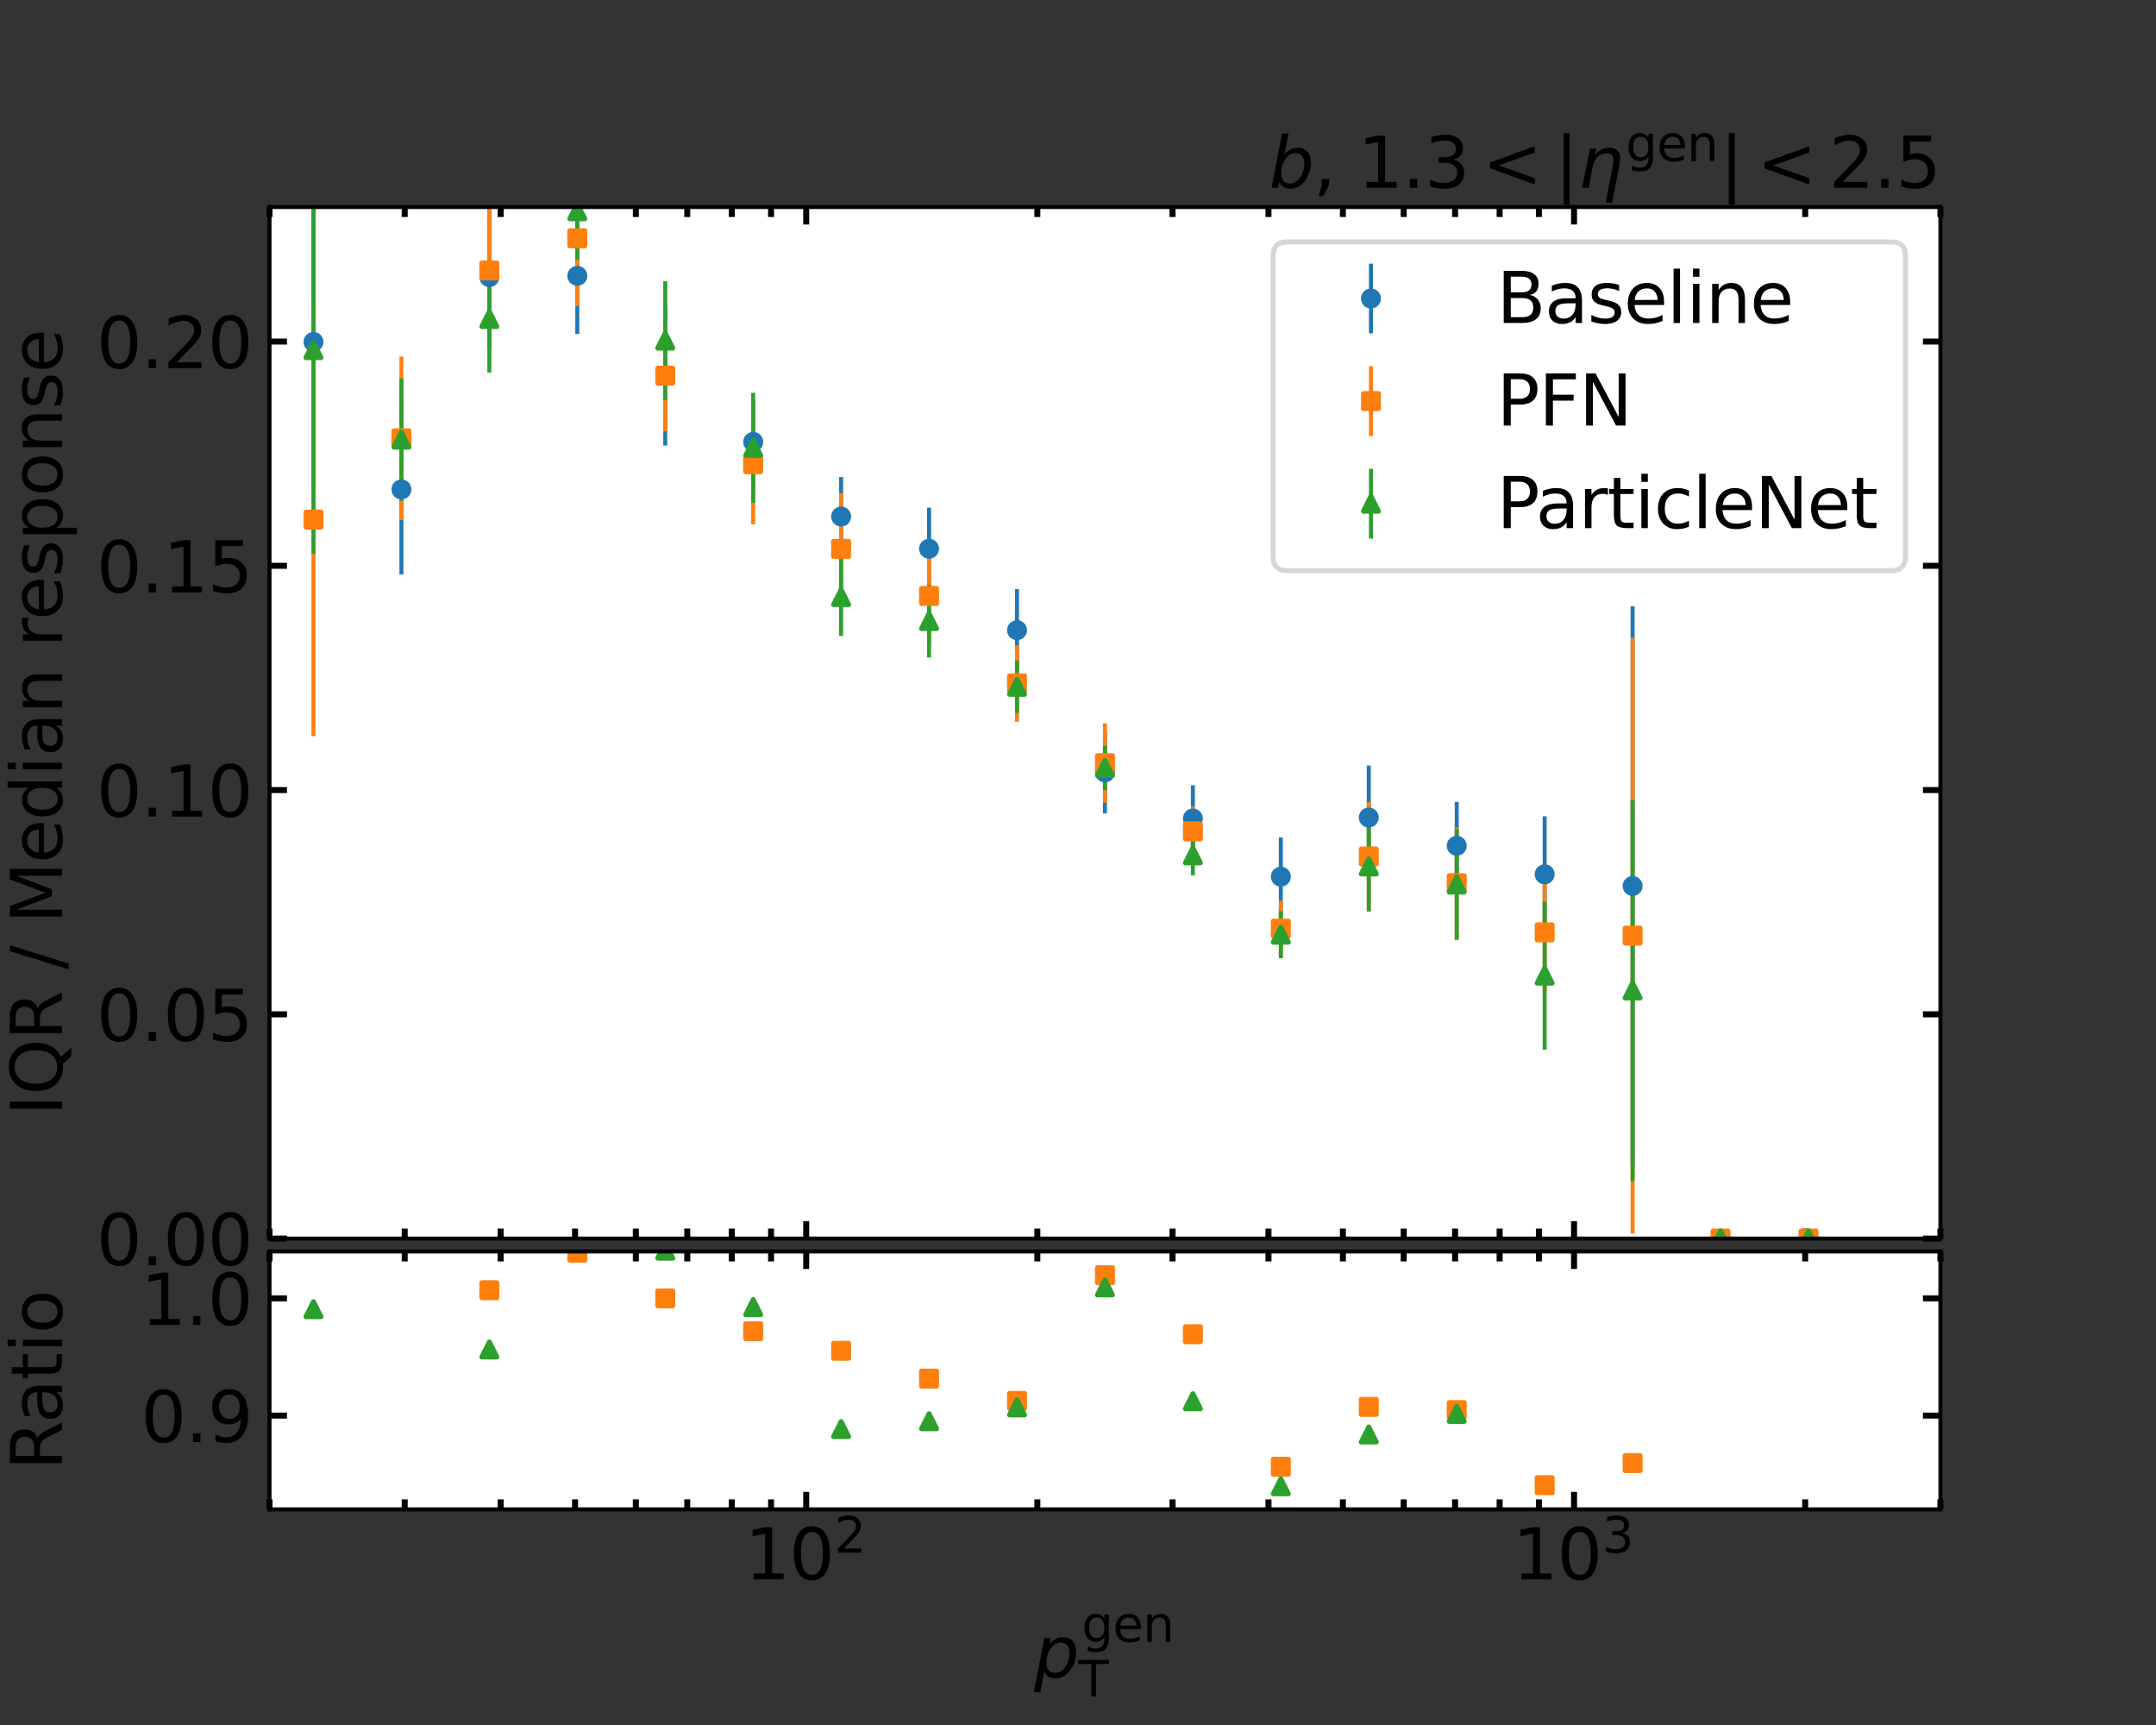 <?xml version="1.0" encoding="utf-8" standalone="no"?>
<!DOCTYPE svg PUBLIC "-//W3C//DTD SVG 1.1//EN"
  "http://www.w3.org/Graphics/SVG/1.1/DTD/svg11.dtd">
<svg xmlns:xlink="http://www.w3.org/1999/xlink" width="432pt" height="345.6pt" viewBox="0 0 432 345.6" xmlns="http://www.w3.org/2000/svg" version="1.1">
 <rect x="0" y="0" width="432" height="345.6" fill="#333333" stroke="none"/>
 <defs>
  <style type="text/css">*{stroke-linejoin: round; stroke-linecap: butt}</style>
 </defs>
 <g id="figure_1">
  <g id="patch_1">
   <path d="M 0 345.6 
L 432 345.6 
L 432 0 
L 0 0 
L 0 345.6 
z
" style="fill: none"/>
  </g>
  <g id="axes_1">
   <g id="patch_2">
    <path d="M 54 248.148 
L 388.8 248.148 
L 388.8 41.472 
L 54 41.472 
z
" style="fill: #ffffff"/>
   </g>
   <g id="matplotlib.axis_1">
    <g id="xtick_1">
     <g id="line2d_1">
      <defs>
       <path id="m1face575c0" d="M 0 0 
L 0 -3.5 
" style="stroke: #000000; stroke-width: 1.2"/>
      </defs>
      <g>
       <use xlink:href="#m1face575c0" x="161.539" y="248.148" style="stroke: #000000; stroke-width: 1.2"/>
      </g>
     </g>
     <g id="line2d_2">
      <defs>
       <path id="m5ad8b1a955" d="M 0 0 
L 0 3.5 
" style="stroke: #000000; stroke-width: 1.2"/>
      </defs>
      <g>
       <use xlink:href="#m5ad8b1a955" x="161.539" y="41.472" style="stroke: #000000; stroke-width: 1.2"/>
      </g>
     </g>
    </g>
    <g id="xtick_2">
     <g id="line2d_3">
      <g>
       <use xlink:href="#m1face575c0" x="315.393" y="248.148" style="stroke: #000000; stroke-width: 1.2"/>
      </g>
     </g>
     <g id="line2d_4">
      <g>
       <use xlink:href="#m5ad8b1a955" x="315.393" y="41.472" style="stroke: #000000; stroke-width: 1.2"/>
      </g>
     </g>
    </g>
    <g id="xtick_3">
     <g id="line2d_5">
      <defs>
       <path id="m56e55ff069" d="M 0 0 
L 0 -2 
" style="stroke: #000000; stroke-width: 1.2"/>
      </defs>
      <g>
       <use xlink:href="#m56e55ff069" x="54" y="248.148" style="stroke: #000000; stroke-width: 1.2"/>
      </g>
     </g>
     <g id="line2d_6">
      <defs>
       <path id="m01e52a0c3d" d="M 0 0 
L 0 2 
" style="stroke: #000000; stroke-width: 1.2"/>
      </defs>
      <g>
       <use xlink:href="#m01e52a0c3d" x="54" y="41.472" style="stroke: #000000; stroke-width: 1.2"/>
      </g>
     </g>
    </g>
    <g id="xtick_4">
     <g id="line2d_7">
      <g>
       <use xlink:href="#m56e55ff069" x="81.092" y="248.148" style="stroke: #000000; stroke-width: 1.2"/>
      </g>
     </g>
     <g id="line2d_8">
      <g>
       <use xlink:href="#m01e52a0c3d" x="81.092" y="41.472" style="stroke: #000000; stroke-width: 1.2"/>
      </g>
     </g>
    </g>
    <g id="xtick_5">
     <g id="line2d_9">
      <g>
       <use xlink:href="#m56e55ff069" x="100.315" y="248.148" style="stroke: #000000; stroke-width: 1.2"/>
      </g>
     </g>
     <g id="line2d_10">
      <g>
       <use xlink:href="#m01e52a0c3d" x="100.315" y="41.472" style="stroke: #000000; stroke-width: 1.2"/>
      </g>
     </g>
    </g>
    <g id="xtick_6">
     <g id="line2d_11">
      <g>
       <use xlink:href="#m56e55ff069" x="115.225" y="248.148" style="stroke: #000000; stroke-width: 1.2"/>
      </g>
     </g>
     <g id="line2d_12">
      <g>
       <use xlink:href="#m01e52a0c3d" x="115.225" y="41.472" style="stroke: #000000; stroke-width: 1.2"/>
      </g>
     </g>
    </g>
    <g id="xtick_7">
     <g id="line2d_13">
      <g>
       <use xlink:href="#m56e55ff069" x="127.407" y="248.148" style="stroke: #000000; stroke-width: 1.2"/>
      </g>
     </g>
     <g id="line2d_14">
      <g>
       <use xlink:href="#m01e52a0c3d" x="127.407" y="41.472" style="stroke: #000000; stroke-width: 1.2"/>
      </g>
     </g>
    </g>
    <g id="xtick_8">
     <g id="line2d_15">
      <g>
       <use xlink:href="#m56e55ff069" x="137.707" y="248.148" style="stroke: #000000; stroke-width: 1.2"/>
      </g>
     </g>
     <g id="line2d_16">
      <g>
       <use xlink:href="#m01e52a0c3d" x="137.707" y="41.472" style="stroke: #000000; stroke-width: 1.2"/>
      </g>
     </g>
    </g>
    <g id="xtick_9">
     <g id="line2d_17">
      <g>
       <use xlink:href="#m56e55ff069" x="146.629" y="248.148" style="stroke: #000000; stroke-width: 1.2"/>
      </g>
     </g>
     <g id="line2d_18">
      <g>
       <use xlink:href="#m01e52a0c3d" x="146.629" y="41.472" style="stroke: #000000; stroke-width: 1.2"/>
      </g>
     </g>
    </g>
    <g id="xtick_10">
     <g id="line2d_19">
      <g>
       <use xlink:href="#m56e55ff069" x="154.499" y="248.148" style="stroke: #000000; stroke-width: 1.2"/>
      </g>
     </g>
     <g id="line2d_20">
      <g>
       <use xlink:href="#m01e52a0c3d" x="154.499" y="41.472" style="stroke: #000000; stroke-width: 1.2"/>
      </g>
     </g>
    </g>
    <g id="xtick_11">
     <g id="line2d_21">
      <g>
       <use xlink:href="#m56e55ff069" x="207.854" y="248.148" style="stroke: #000000; stroke-width: 1.2"/>
      </g>
     </g>
     <g id="line2d_22">
      <g>
       <use xlink:href="#m01e52a0c3d" x="207.854" y="41.472" style="stroke: #000000; stroke-width: 1.2"/>
      </g>
     </g>
    </g>
    <g id="xtick_12">
     <g id="line2d_23">
      <g>
       <use xlink:href="#m56e55ff069" x="234.946" y="248.148" style="stroke: #000000; stroke-width: 1.2"/>
      </g>
     </g>
     <g id="line2d_24">
      <g>
       <use xlink:href="#m01e52a0c3d" x="234.946" y="41.472" style="stroke: #000000; stroke-width: 1.2"/>
      </g>
     </g>
    </g>
    <g id="xtick_13">
     <g id="line2d_25">
      <g>
       <use xlink:href="#m56e55ff069" x="254.168" y="248.148" style="stroke: #000000; stroke-width: 1.2"/>
      </g>
     </g>
     <g id="line2d_26">
      <g>
       <use xlink:href="#m01e52a0c3d" x="254.168" y="41.472" style="stroke: #000000; stroke-width: 1.2"/>
      </g>
     </g>
    </g>
    <g id="xtick_14">
     <g id="line2d_27">
      <g>
       <use xlink:href="#m56e55ff069" x="269.078" y="248.148" style="stroke: #000000; stroke-width: 1.2"/>
      </g>
     </g>
     <g id="line2d_28">
      <g>
       <use xlink:href="#m01e52a0c3d" x="269.078" y="41.472" style="stroke: #000000; stroke-width: 1.2"/>
      </g>
     </g>
    </g>
    <g id="xtick_15">
     <g id="line2d_29">
      <g>
       <use xlink:href="#m56e55ff069" x="281.261" y="248.148" style="stroke: #000000; stroke-width: 1.2"/>
      </g>
     </g>
     <g id="line2d_30">
      <g>
       <use xlink:href="#m01e52a0c3d" x="281.261" y="41.472" style="stroke: #000000; stroke-width: 1.2"/>
      </g>
     </g>
    </g>
    <g id="xtick_16">
     <g id="line2d_31">
      <g>
       <use xlink:href="#m56e55ff069" x="291.561" y="248.148" style="stroke: #000000; stroke-width: 1.2"/>
      </g>
     </g>
     <g id="line2d_32">
      <g>
       <use xlink:href="#m01e52a0c3d" x="291.561" y="41.472" style="stroke: #000000; stroke-width: 1.2"/>
      </g>
     </g>
    </g>
    <g id="xtick_17">
     <g id="line2d_33">
      <g>
       <use xlink:href="#m56e55ff069" x="300.483" y="248.148" style="stroke: #000000; stroke-width: 1.2"/>
      </g>
     </g>
     <g id="line2d_34">
      <g>
       <use xlink:href="#m01e52a0c3d" x="300.483" y="41.472" style="stroke: #000000; stroke-width: 1.2"/>
      </g>
     </g>
    </g>
    <g id="xtick_18">
     <g id="line2d_35">
      <g>
       <use xlink:href="#m56e55ff069" x="308.353" y="248.148" style="stroke: #000000; stroke-width: 1.2"/>
      </g>
     </g>
     <g id="line2d_36">
      <g>
       <use xlink:href="#m01e52a0c3d" x="308.353" y="41.472" style="stroke: #000000; stroke-width: 1.2"/>
      </g>
     </g>
    </g>
    <g id="xtick_19">
     <g id="line2d_37">
      <g>
       <use xlink:href="#m56e55ff069" x="361.708" y="248.148" style="stroke: #000000; stroke-width: 1.2"/>
      </g>
     </g>
     <g id="line2d_38">
      <g>
       <use xlink:href="#m01e52a0c3d" x="361.708" y="41.472" style="stroke: #000000; stroke-width: 1.2"/>
      </g>
     </g>
    </g>
    <g id="xtick_20">
     <g id="line2d_39">
      <g>
       <use xlink:href="#m56e55ff069" x="388.8" y="248.148" style="stroke: #000000; stroke-width: 1.2"/>
      </g>
     </g>
     <g id="line2d_40">
      <g>
       <use xlink:href="#m01e52a0c3d" x="388.8" y="41.472" style="stroke: #000000; stroke-width: 1.2"/>
      </g>
     </g>
    </g>
   </g>
   <g id="matplotlib.axis_2">
    <g id="ytick_1">
     <g id="line2d_41">
      <defs>
       <path id="m18e071c1a9" d="M 0 0 
L 3.5 0 
" style="stroke: #000000; stroke-width: 1.2"/>
      </defs>
      <g>
       <use xlink:href="#m18e071c1a9" x="54" y="248.148" style="stroke: #000000; stroke-width: 1.2"/>
      </g>
     </g>
     <g id="line2d_42">
      <defs>
       <path id="mb31ebd8028" d="M 0 0 
L -3.5 0 
" style="stroke: #000000; stroke-width: 1.2"/>
      </defs>
      <g>
       <use xlink:href="#mb31ebd8028" x="388.8" y="248.148" style="stroke: #000000; stroke-width: 1.2"/>
      </g>
     </g>
     <g id="text_1">
      <!-- 0.00 -->
      <g transform="translate(19.328 253.467)scale(0.14 -0.14)">
       <defs>
        <path id="DejaVuSans-30" d="M 2034 4250 
Q 1547 4250 1301 3770 
Q 1056 3291 1056 2328 
Q 1056 1369 1301 889 
Q 1547 409 2034 409 
Q 2525 409 2770 889 
Q 3016 1369 3016 2328 
Q 3016 3291 2770 3770 
Q 2525 4250 2034 4250 
z
M 2034 4750 
Q 2819 4750 3233 4129 
Q 3647 3509 3647 2328 
Q 3647 1150 3233 529 
Q 2819 -91 2034 -91 
Q 1250 -91 836 529 
Q 422 1150 422 2328 
Q 422 3509 836 4129 
Q 1250 4750 2034 4750 
z
" transform="scale(0.016)"/>
        <path id="DejaVuSans-2e" d="M 684 794 
L 1344 794 
L 1344 0 
L 684 0 
L 684 794 
z
" transform="scale(0.016)"/>
       </defs>
       <use xlink:href="#DejaVuSans-30"/>
       <use xlink:href="#DejaVuSans-2e" x="63.623"/>
       <use xlink:href="#DejaVuSans-30" x="95.41"/>
       <use xlink:href="#DejaVuSans-30" x="159.033"/>
      </g>
     </g>
    </g>
    <g id="ytick_2">
     <g id="line2d_43">
      <g>
       <use xlink:href="#m18e071c1a9" x="54" y="203.218" style="stroke: #000000; stroke-width: 1.2"/>
      </g>
     </g>
     <g id="line2d_44">
      <g>
       <use xlink:href="#mb31ebd8028" x="388.8" y="203.218" style="stroke: #000000; stroke-width: 1.2"/>
      </g>
     </g>
     <g id="text_2">
      <!-- 0.05 -->
      <g transform="translate(19.328 208.537)scale(0.14 -0.14)">
       <defs>
        <path id="DejaVuSans-35" d="M 691 4666 
L 3169 4666 
L 3169 4134 
L 1269 4134 
L 1269 2991 
Q 1406 3038 1543 3061 
Q 1681 3084 1819 3084 
Q 2600 3084 3056 2656 
Q 3513 2228 3513 1497 
Q 3513 744 3044 326 
Q 2575 -91 1722 -91 
Q 1428 -91 1123 -41 
Q 819 9 494 109 
L 494 744 
Q 775 591 1075 516 
Q 1375 441 1709 441 
Q 2250 441 2565 725 
Q 2881 1009 2881 1497 
Q 2881 1984 2565 2268 
Q 2250 2553 1709 2553 
Q 1456 2553 1204 2497 
Q 953 2441 691 2322 
L 691 4666 
z
" transform="scale(0.016)"/>
       </defs>
       <use xlink:href="#DejaVuSans-30"/>
       <use xlink:href="#DejaVuSans-2e" x="63.623"/>
       <use xlink:href="#DejaVuSans-30" x="95.41"/>
       <use xlink:href="#DejaVuSans-35" x="159.033"/>
      </g>
     </g>
    </g>
    <g id="ytick_3">
     <g id="line2d_45">
      <g>
       <use xlink:href="#m18e071c1a9" x="54" y="158.289" style="stroke: #000000; stroke-width: 1.2"/>
      </g>
     </g>
     <g id="line2d_46">
      <g>
       <use xlink:href="#mb31ebd8028" x="388.8" y="158.289" style="stroke: #000000; stroke-width: 1.2"/>
      </g>
     </g>
     <g id="text_3">
      <!-- 0.10 -->
      <g transform="translate(19.328 163.608)scale(0.14 -0.14)">
       <defs>
        <path id="DejaVuSans-31" d="M 794 531 
L 1825 531 
L 1825 4091 
L 703 3866 
L 703 4441 
L 1819 4666 
L 2450 4666 
L 2450 531 
L 3481 531 
L 3481 0 
L 794 0 
L 794 531 
z
" transform="scale(0.016)"/>
       </defs>
       <use xlink:href="#DejaVuSans-30"/>
       <use xlink:href="#DejaVuSans-2e" x="63.623"/>
       <use xlink:href="#DejaVuSans-31" x="95.41"/>
       <use xlink:href="#DejaVuSans-30" x="159.033"/>
      </g>
     </g>
    </g>
    <g id="ytick_4">
     <g id="line2d_47">
      <g>
       <use xlink:href="#m18e071c1a9" x="54" y="113.359" style="stroke: #000000; stroke-width: 1.2"/>
      </g>
     </g>
     <g id="line2d_48">
      <g>
       <use xlink:href="#mb31ebd8028" x="388.8" y="113.359" style="stroke: #000000; stroke-width: 1.2"/>
      </g>
     </g>
     <g id="text_4">
      <!-- 0.15 -->
      <g transform="translate(19.328 118.678)scale(0.14 -0.14)">
       <use xlink:href="#DejaVuSans-30"/>
       <use xlink:href="#DejaVuSans-2e" x="63.623"/>
       <use xlink:href="#DejaVuSans-31" x="95.41"/>
       <use xlink:href="#DejaVuSans-35" x="159.033"/>
      </g>
     </g>
    </g>
    <g id="ytick_5">
     <g id="line2d_49">
      <g>
       <use xlink:href="#m18e071c1a9" x="54" y="68.43" style="stroke: #000000; stroke-width: 1.2"/>
      </g>
     </g>
     <g id="line2d_50">
      <g>
       <use xlink:href="#mb31ebd8028" x="388.8" y="68.43" style="stroke: #000000; stroke-width: 1.2"/>
      </g>
     </g>
     <g id="text_5">
      <!-- 0.20 -->
      <g transform="translate(19.328 73.749)scale(0.14 -0.14)">
       <defs>
        <path id="DejaVuSans-32" d="M 1228 531 
L 3431 531 
L 3431 0 
L 469 0 
L 469 531 
Q 828 903 1448 1529 
Q 2069 2156 2228 2338 
Q 2531 2678 2651 2914 
Q 2772 3150 2772 3378 
Q 2772 3750 2511 3984 
Q 2250 4219 1831 4219 
Q 1534 4219 1204 4116 
Q 875 4013 500 3803 
L 500 4441 
Q 881 4594 1212 4672 
Q 1544 4750 1819 4750 
Q 2544 4750 2975 4387 
Q 3406 4025 3406 3419 
Q 3406 3131 3298 2873 
Q 3191 2616 2906 2266 
Q 2828 2175 2409 1742 
Q 1991 1309 1228 531 
z
" transform="scale(0.016)"/>
       </defs>
       <use xlink:href="#DejaVuSans-30"/>
       <use xlink:href="#DejaVuSans-2e" x="63.623"/>
       <use xlink:href="#DejaVuSans-32" x="95.41"/>
       <use xlink:href="#DejaVuSans-30" x="159.033"/>
      </g>
     </g>
    </g>
    <g id="text_6">
     <!-- IQR / Median response -->
     <g transform="translate(12.417 223.534)rotate(-90)scale(0.14 -0.14)">
      <defs>
       <path id="DejaVuSans-49" d="M 628 4666 
L 1259 4666 
L 1259 0 
L 628 0 
L 628 4666 
z
" transform="scale(0.016)"/>
       <path id="DejaVuSans-51" d="M 2522 4238 
Q 1834 4238 1429 3725 
Q 1025 3213 1025 2328 
Q 1025 1447 1429 934 
Q 1834 422 2522 422 
Q 3209 422 3611 934 
Q 4013 1447 4013 2328 
Q 4013 3213 3611 3725 
Q 3209 4238 2522 4238 
z
M 3406 84 
L 4238 -825 
L 3475 -825 
L 2784 -78 
Q 2681 -84 2626 -87 
Q 2572 -91 2522 -91 
Q 1538 -91 948 567 
Q 359 1225 359 2328 
Q 359 3434 948 4092 
Q 1538 4750 2522 4750 
Q 3503 4750 4090 4092 
Q 4678 3434 4678 2328 
Q 4678 1516 4351 937 
Q 4025 359 3406 84 
z
" transform="scale(0.016)"/>
       <path id="DejaVuSans-52" d="M 2841 2188 
Q 3044 2119 3236 1894 
Q 3428 1669 3622 1275 
L 4263 0 
L 3584 0 
L 2988 1197 
Q 2756 1666 2539 1819 
Q 2322 1972 1947 1972 
L 1259 1972 
L 1259 0 
L 628 0 
L 628 4666 
L 2053 4666 
Q 2853 4666 3247 4331 
Q 3641 3997 3641 3322 
Q 3641 2881 3436 2590 
Q 3231 2300 2841 2188 
z
M 1259 4147 
L 1259 2491 
L 2053 2491 
Q 2509 2491 2742 2702 
Q 2975 2913 2975 3322 
Q 2975 3731 2742 3939 
Q 2509 4147 2053 4147 
L 1259 4147 
z
" transform="scale(0.016)"/>
       <path id="DejaVuSans-20" transform="scale(0.016)"/>
       <path id="DejaVuSans-2f" d="M 1625 4666 
L 2156 4666 
L 531 -594 
L 0 -594 
L 1625 4666 
z
" transform="scale(0.016)"/>
       <path id="DejaVuSans-4d" d="M 628 4666 
L 1569 4666 
L 2759 1491 
L 3956 4666 
L 4897 4666 
L 4897 0 
L 4281 0 
L 4281 4097 
L 3078 897 
L 2444 897 
L 1241 4097 
L 1241 0 
L 628 0 
L 628 4666 
z
" transform="scale(0.016)"/>
       <path id="DejaVuSans-65" d="M 3597 1894 
L 3597 1613 
L 953 1613 
Q 991 1019 1311 708 
Q 1631 397 2203 397 
Q 2534 397 2845 478 
Q 3156 559 3463 722 
L 3463 178 
Q 3153 47 2828 -22 
Q 2503 -91 2169 -91 
Q 1331 -91 842 396 
Q 353 884 353 1716 
Q 353 2575 817 3079 
Q 1281 3584 2069 3584 
Q 2775 3584 3186 3129 
Q 3597 2675 3597 1894 
z
M 3022 2063 
Q 3016 2534 2758 2815 
Q 2500 3097 2075 3097 
Q 1594 3097 1305 2825 
Q 1016 2553 972 2059 
L 3022 2063 
z
" transform="scale(0.016)"/>
       <path id="DejaVuSans-64" d="M 2906 2969 
L 2906 4863 
L 3481 4863 
L 3481 0 
L 2906 0 
L 2906 525 
Q 2725 213 2448 61 
Q 2172 -91 1784 -91 
Q 1150 -91 751 415 
Q 353 922 353 1747 
Q 353 2572 751 3078 
Q 1150 3584 1784 3584 
Q 2172 3584 2448 3432 
Q 2725 3281 2906 2969 
z
M 947 1747 
Q 947 1113 1208 752 
Q 1469 391 1925 391 
Q 2381 391 2643 752 
Q 2906 1113 2906 1747 
Q 2906 2381 2643 2742 
Q 2381 3103 1925 3103 
Q 1469 3103 1208 2742 
Q 947 2381 947 1747 
z
" transform="scale(0.016)"/>
       <path id="DejaVuSans-69" d="M 603 3500 
L 1178 3500 
L 1178 0 
L 603 0 
L 603 3500 
z
M 603 4863 
L 1178 4863 
L 1178 4134 
L 603 4134 
L 603 4863 
z
" transform="scale(0.016)"/>
       <path id="DejaVuSans-61" d="M 2194 1759 
Q 1497 1759 1228 1600 
Q 959 1441 959 1056 
Q 959 750 1161 570 
Q 1363 391 1709 391 
Q 2188 391 2477 730 
Q 2766 1069 2766 1631 
L 2766 1759 
L 2194 1759 
z
M 3341 1997 
L 3341 0 
L 2766 0 
L 2766 531 
Q 2569 213 2275 61 
Q 1981 -91 1556 -91 
Q 1019 -91 701 211 
Q 384 513 384 1019 
Q 384 1609 779 1909 
Q 1175 2209 1959 2209 
L 2766 2209 
L 2766 2266 
Q 2766 2663 2505 2880 
Q 2244 3097 1772 3097 
Q 1472 3097 1187 3025 
Q 903 2953 641 2809 
L 641 3341 
Q 956 3463 1253 3523 
Q 1550 3584 1831 3584 
Q 2591 3584 2966 3190 
Q 3341 2797 3341 1997 
z
" transform="scale(0.016)"/>
       <path id="DejaVuSans-6e" d="M 3513 2113 
L 3513 0 
L 2938 0 
L 2938 2094 
Q 2938 2591 2744 2837 
Q 2550 3084 2163 3084 
Q 1697 3084 1428 2787 
Q 1159 2491 1159 1978 
L 1159 0 
L 581 0 
L 581 3500 
L 1159 3500 
L 1159 2956 
Q 1366 3272 1645 3428 
Q 1925 3584 2291 3584 
Q 2894 3584 3203 3211 
Q 3513 2838 3513 2113 
z
" transform="scale(0.016)"/>
       <path id="DejaVuSans-72" d="M 2631 2963 
Q 2534 3019 2420 3045 
Q 2306 3072 2169 3072 
Q 1681 3072 1420 2755 
Q 1159 2438 1159 1844 
L 1159 0 
L 581 0 
L 581 3500 
L 1159 3500 
L 1159 2956 
Q 1341 3275 1631 3429 
Q 1922 3584 2338 3584 
Q 2397 3584 2469 3576 
Q 2541 3569 2628 3553 
L 2631 2963 
z
" transform="scale(0.016)"/>
       <path id="DejaVuSans-73" d="M 2834 3397 
L 2834 2853 
Q 2591 2978 2328 3040 
Q 2066 3103 1784 3103 
Q 1356 3103 1142 2972 
Q 928 2841 928 2578 
Q 928 2378 1081 2264 
Q 1234 2150 1697 2047 
L 1894 2003 
Q 2506 1872 2764 1633 
Q 3022 1394 3022 966 
Q 3022 478 2636 193 
Q 2250 -91 1575 -91 
Q 1294 -91 989 -36 
Q 684 19 347 128 
L 347 722 
Q 666 556 975 473 
Q 1284 391 1588 391 
Q 1994 391 2212 530 
Q 2431 669 2431 922 
Q 2431 1156 2273 1281 
Q 2116 1406 1581 1522 
L 1381 1569 
Q 847 1681 609 1914 
Q 372 2147 372 2553 
Q 372 3047 722 3315 
Q 1072 3584 1716 3584 
Q 2034 3584 2315 3537 
Q 2597 3491 2834 3397 
z
" transform="scale(0.016)"/>
       <path id="DejaVuSans-70" d="M 1159 525 
L 1159 -1331 
L 581 -1331 
L 581 3500 
L 1159 3500 
L 1159 2969 
Q 1341 3281 1617 3432 
Q 1894 3584 2278 3584 
Q 2916 3584 3314 3078 
Q 3713 2572 3713 1747 
Q 3713 922 3314 415 
Q 2916 -91 2278 -91 
Q 1894 -91 1617 61 
Q 1341 213 1159 525 
z
M 3116 1747 
Q 3116 2381 2855 2742 
Q 2594 3103 2138 3103 
Q 1681 3103 1420 2742 
Q 1159 2381 1159 1747 
Q 1159 1113 1420 752 
Q 1681 391 2138 391 
Q 2594 391 2855 752 
Q 3116 1113 3116 1747 
z
" transform="scale(0.016)"/>
       <path id="DejaVuSans-6f" d="M 1959 3097 
Q 1497 3097 1228 2736 
Q 959 2375 959 1747 
Q 959 1119 1226 758 
Q 1494 397 1959 397 
Q 2419 397 2687 759 
Q 2956 1122 2956 1747 
Q 2956 2369 2687 2733 
Q 2419 3097 1959 3097 
z
M 1959 3584 
Q 2709 3584 3137 3096 
Q 3566 2609 3566 1747 
Q 3566 888 3137 398 
Q 2709 -91 1959 -91 
Q 1206 -91 779 398 
Q 353 888 353 1747 
Q 353 2609 779 3096 
Q 1206 3584 1959 3584 
z
" transform="scale(0.016)"/>
      </defs>
      <use xlink:href="#DejaVuSans-49"/>
      <use xlink:href="#DejaVuSans-51" x="29.492"/>
      <use xlink:href="#DejaVuSans-52" x="108.203"/>
      <use xlink:href="#DejaVuSans-20" x="177.686"/>
      <use xlink:href="#DejaVuSans-2f" x="209.473"/>
      <use xlink:href="#DejaVuSans-20" x="243.164"/>
      <use xlink:href="#DejaVuSans-4d" x="274.951"/>
      <use xlink:href="#DejaVuSans-65" x="361.23"/>
      <use xlink:href="#DejaVuSans-64" x="422.754"/>
      <use xlink:href="#DejaVuSans-69" x="486.23"/>
      <use xlink:href="#DejaVuSans-61" x="514.014"/>
      <use xlink:href="#DejaVuSans-6e" x="575.293"/>
      <use xlink:href="#DejaVuSans-20" x="638.672"/>
      <use xlink:href="#DejaVuSans-72" x="670.459"/>
      <use xlink:href="#DejaVuSans-65" x="709.322"/>
      <use xlink:href="#DejaVuSans-73" x="770.846"/>
      <use xlink:href="#DejaVuSans-70" x="822.945"/>
      <use xlink:href="#DejaVuSans-6f" x="886.422"/>
      <use xlink:href="#DejaVuSans-6e" x="947.604"/>
      <use xlink:href="#DejaVuSans-73" x="1010.982"/>
      <use xlink:href="#DejaVuSans-65" x="1063.082"/>
     </g>
    </g>
   </g>
   <g id="LineCollection_1">
    <path d="M 62.811 98.41 
L 62.811 38.589 
" clip-path="url(#p0dd9167bfa)" style="fill: none; stroke: #1f77b4; stroke-width: 0.8"/>
    <path d="M 80.432 115.086 
L 80.432 81.03 
" clip-path="url(#p0dd9167bfa)" style="fill: none; stroke: #1f77b4; stroke-width: 0.8"/>
    <path d="M 98.053 69.752 
L 98.053 41.282 
" clip-path="url(#p0dd9167bfa)" style="fill: none; stroke: #1f77b4; stroke-width: 0.8"/>
    <path d="M 115.674 66.903 
L 115.674 43.617 
" clip-path="url(#p0dd9167bfa)" style="fill: none; stroke: #1f77b4; stroke-width: 0.8"/>
    <path d="M 133.295 89.274 
L 133.295 61.268 
" clip-path="url(#p0dd9167bfa)" style="fill: none; stroke: #1f77b4; stroke-width: 0.8"/>
    <path d="M 150.916 96.834 
L 150.916 80.237 
" clip-path="url(#p0dd9167bfa)" style="fill: none; stroke: #1f77b4; stroke-width: 0.8"/>
    <path d="M 168.537 111.413 
L 168.537 95.572 
" clip-path="url(#p0dd9167bfa)" style="fill: none; stroke: #1f77b4; stroke-width: 0.8"/>
    <path d="M 186.158 118.188 
L 186.158 101.695 
" clip-path="url(#p0dd9167bfa)" style="fill: none; stroke: #1f77b4; stroke-width: 0.8"/>
    <path d="M 203.779 134.508 
L 203.779 118.008 
" clip-path="url(#p0dd9167bfa)" style="fill: none; stroke: #1f77b4; stroke-width: 0.8"/>
    <path d="M 221.4 162.956 
L 221.4 146.524 
" clip-path="url(#p0dd9167bfa)" style="fill: none; stroke: #1f77b4; stroke-width: 0.8"/>
    <path d="M 239.021 170.655 
L 239.021 157.327 
" clip-path="url(#p0dd9167bfa)" style="fill: none; stroke: #1f77b4; stroke-width: 0.8"/>
    <path d="M 256.642 183.5 
L 256.642 167.772 
" clip-path="url(#p0dd9167bfa)" style="fill: none; stroke: #1f77b4; stroke-width: 0.8"/>
    <path d="M 274.263 174.203 
L 274.263 153.381 
" clip-path="url(#p0dd9167bfa)" style="fill: none; stroke: #1f77b4; stroke-width: 0.8"/>
    <path d="M 291.884 178.25 
L 291.884 160.655 
" clip-path="url(#p0dd9167bfa)" style="fill: none; stroke: #1f77b4; stroke-width: 0.8"/>
    <path d="M 309.505 186.785 
L 309.505 163.549 
" clip-path="url(#p0dd9167bfa)" style="fill: none; stroke: #1f77b4; stroke-width: 0.8"/>
    <path d="M 327.126 233.558 
L 327.126 121.457 
" clip-path="url(#p0dd9167bfa)" style="fill: none; stroke: #1f77b4; stroke-width: 0.8"/>
    <path d="M 344.747 248.148 
L 344.747 248.148 
" clip-path="url(#p0dd9167bfa)" style="fill: none; stroke: #1f77b4; stroke-width: 0.8"/>
    <path d="M 362.368 248.148 
L 362.368 248.148 
" clip-path="url(#p0dd9167bfa)" style="fill: none; stroke: #1f77b4; stroke-width: 0.8"/>
    <path clip-path="url(#p0dd9167bfa)" style="fill: none; stroke: #1f77b4; stroke-width: 0.8"/>
   </g>
   <g id="LineCollection_2">
    <path d="M 62.811 147.494 
L 62.811 60.72 
" clip-path="url(#p0dd9167bfa)" style="fill: none; stroke: #ff7f0e; stroke-width: 0.8"/>
    <path d="M 80.432 104.186 
L 80.432 71.438 
" clip-path="url(#p0dd9167bfa)" style="fill: none; stroke: #ff7f0e; stroke-width: 0.8"/>
    <path d="M 98.053 68.656 
L 98.053 39.706 
" clip-path="url(#p0dd9167bfa)" style="fill: none; stroke: #ff7f0e; stroke-width: 0.8"/>
    <path d="M 115.674 61.328 
L 115.674 34.152 
" clip-path="url(#p0dd9167bfa)" style="fill: none; stroke: #ff7f0e; stroke-width: 0.8"/>
    <path d="M 133.295 86.422 
L 133.295 64.122 
" clip-path="url(#p0dd9167bfa)" style="fill: none; stroke: #ff7f0e; stroke-width: 0.8"/>
    <path d="M 150.916 105.067 
L 150.916 80.952 
" clip-path="url(#p0dd9167bfa)" style="fill: none; stroke: #ff7f0e; stroke-width: 0.8"/>
    <path d="M 168.537 121.157 
L 168.537 98.772 
" clip-path="url(#p0dd9167bfa)" style="fill: none; stroke: #ff7f0e; stroke-width: 0.8"/>
    <path d="M 186.158 129.171 
L 186.158 109.629 
" clip-path="url(#p0dd9167bfa)" style="fill: none; stroke: #ff7f0e; stroke-width: 0.8"/>
    <path d="M 203.779 144.61 
L 203.779 129.23 
" clip-path="url(#p0dd9167bfa)" style="fill: none; stroke: #ff7f0e; stroke-width: 0.8"/>
    <path d="M 221.4 160.851 
L 221.4 144.939 
" clip-path="url(#p0dd9167bfa)" style="fill: none; stroke: #ff7f0e; stroke-width: 0.8"/>
    <path d="M 239.021 171.596 
L 239.021 161.541 
" clip-path="url(#p0dd9167bfa)" style="fill: none; stroke: #ff7f0e; stroke-width: 0.8"/>
    <path d="M 256.642 191.668 
L 256.642 180.437 
" clip-path="url(#p0dd9167bfa)" style="fill: none; stroke: #ff7f0e; stroke-width: 0.8"/>
    <path d="M 274.263 182.513 
L 274.263 160.686 
" clip-path="url(#p0dd9167bfa)" style="fill: none; stroke: #ff7f0e; stroke-width: 0.8"/>
    <path d="M 291.884 188.115 
L 291.884 165.79 
" clip-path="url(#p0dd9167bfa)" style="fill: none; stroke: #ff7f0e; stroke-width: 0.8"/>
    <path d="M 309.505 198.559 
L 309.505 175.036 
" clip-path="url(#p0dd9167bfa)" style="fill: none; stroke: #ff7f0e; stroke-width: 0.8"/>
    <path d="M 327.126 247.144 
L 327.126 127.726 
" clip-path="url(#p0dd9167bfa)" style="fill: none; stroke: #ff7f0e; stroke-width: 0.8"/>
    <path d="M 344.747 248.148 
L 344.747 248.148 
" clip-path="url(#p0dd9167bfa)" style="fill: none; stroke: #ff7f0e; stroke-width: 0.8"/>
    <path d="M 362.368 248.148 
L 362.368 248.148 
" clip-path="url(#p0dd9167bfa)" style="fill: none; stroke: #ff7f0e; stroke-width: 0.8"/>
    <path clip-path="url(#p0dd9167bfa)" style="fill: none; stroke: #ff7f0e; stroke-width: 0.8"/>
   </g>
   <g id="LineCollection_3">
    <path d="M 62.811 111.011 
L 62.811 29.294 
" clip-path="url(#p0dd9167bfa)" style="fill: none; stroke: #2ca02c; stroke-width: 0.8"/>
    <path d="M 80.432 100.338 
L 80.432 75.806 
" clip-path="url(#p0dd9167bfa)" style="fill: none; stroke: #2ca02c; stroke-width: 0.8"/>
    <path d="M 98.053 74.633 
L 98.053 53.193 
" clip-path="url(#p0dd9167bfa)" style="fill: none; stroke: #2ca02c; stroke-width: 0.8"/>
    <path d="M 115.674 52.087 
L 115.674 32.561 
" clip-path="url(#p0dd9167bfa)" style="fill: none; stroke: #2ca02c; stroke-width: 0.8"/>
    <path d="M 133.295 80.141 
L 133.295 56.343 
" clip-path="url(#p0dd9167bfa)" style="fill: none; stroke: #2ca02c; stroke-width: 0.8"/>
    <path d="M 150.916 100.759 
L 150.916 78.703 
" clip-path="url(#p0dd9167bfa)" style="fill: none; stroke: #2ca02c; stroke-width: 0.8"/>
    <path d="M 168.537 127.423 
L 168.537 111.823 
" clip-path="url(#p0dd9167bfa)" style="fill: none; stroke: #2ca02c; stroke-width: 0.8"/>
    <path d="M 186.158 131.715 
L 186.158 117.137 
" clip-path="url(#p0dd9167bfa)" style="fill: none; stroke: #2ca02c; stroke-width: 0.8"/>
    <path d="M 203.779 142.844 
L 203.779 132.344 
" clip-path="url(#p0dd9167bfa)" style="fill: none; stroke: #2ca02c; stroke-width: 0.8"/>
    <path d="M 221.4 158.32 
L 221.4 149.415 
" clip-path="url(#p0dd9167bfa)" style="fill: none; stroke: #2ca02c; stroke-width: 0.8"/>
    <path d="M 239.021 175.376 
L 239.021 167.38 
" clip-path="url(#p0dd9167bfa)" style="fill: none; stroke: #2ca02c; stroke-width: 0.8"/>
    <path d="M 256.642 191.979 
L 256.642 182.543 
" clip-path="url(#p0dd9167bfa)" style="fill: none; stroke: #2ca02c; stroke-width: 0.8"/>
    <path d="M 274.263 182.614 
L 274.263 164.559 
" clip-path="url(#p0dd9167bfa)" style="fill: none; stroke: #2ca02c; stroke-width: 0.8"/>
    <path d="M 291.884 188.317 
L 291.884 166.102 
" clip-path="url(#p0dd9167bfa)" style="fill: none; stroke: #2ca02c; stroke-width: 0.8"/>
    <path d="M 309.505 210.302 
L 309.505 180.625 
" clip-path="url(#p0dd9167bfa)" style="fill: none; stroke: #2ca02c; stroke-width: 0.8"/>
    <path d="M 327.126 236.606 
L 327.126 160.277 
" clip-path="url(#p0dd9167bfa)" style="fill: none; stroke: #2ca02c; stroke-width: 0.8"/>
    <path d="M 344.747 248.148 
L 344.747 248.148 
" clip-path="url(#p0dd9167bfa)" style="fill: none; stroke: #2ca02c; stroke-width: 0.8"/>
    <path d="M 362.368 248.148 
L 362.368 248.148 
" clip-path="url(#p0dd9167bfa)" style="fill: none; stroke: #2ca02c; stroke-width: 0.8"/>
    <path clip-path="url(#p0dd9167bfa)" style="fill: none; stroke: #2ca02c; stroke-width: 0.8"/>
   </g>
   <g id="line2d_51">
    <path d="M 62.811 68.499 
L 80.432 98.058 
L 98.053 55.517 
L 115.674 55.26 
L 133.295 75.271 
L 150.916 88.536 
L 168.537 103.492 
L 186.158 109.942 
L 203.779 126.258 
L 221.4 154.74 
L 239.021 163.991 
L 256.642 175.636 
L 274.263 163.792 
L 291.884 169.452 
L 309.505 175.167 
L 327.126 177.507 
L 344.747 248.148 
L 362.368 248.148 
" clip-path="url(#p0dd9167bfa)" style="fill: none"/>
    <defs>
     <path id="m522e47c336" d="M 0 1.5 
C 0.398 1.5 0.779 1.342 1.061 1.061 
C 1.342 0.779 1.5 0.398 1.5 0 
C 1.5 -0.398 1.342 -0.779 1.061 -1.061 
C 0.779 -1.342 0.398 -1.5 0 -1.5 
C -0.398 -1.5 -0.779 -1.342 -1.061 -1.061 
C -1.342 -0.779 -1.5 -0.398 -1.5 0 
C -1.5 0.398 -1.342 0.779 -1.061 1.061 
C -0.779 1.342 -0.398 1.5 0 1.5 
z
" style="stroke: #1f77b4"/>
    </defs>
    <g clip-path="url(#p0dd9167bfa)">
     <use xlink:href="#m522e47c336" x="62.811" y="68.499" style="fill: #1f77b4; stroke: #1f77b4"/>
     <use xlink:href="#m522e47c336" x="80.432" y="98.058" style="fill: #1f77b4; stroke: #1f77b4"/>
     <use xlink:href="#m522e47c336" x="98.053" y="55.517" style="fill: #1f77b4; stroke: #1f77b4"/>
     <use xlink:href="#m522e47c336" x="115.674" y="55.26" style="fill: #1f77b4; stroke: #1f77b4"/>
     <use xlink:href="#m522e47c336" x="133.295" y="75.271" style="fill: #1f77b4; stroke: #1f77b4"/>
     <use xlink:href="#m522e47c336" x="150.916" y="88.536" style="fill: #1f77b4; stroke: #1f77b4"/>
     <use xlink:href="#m522e47c336" x="168.537" y="103.492" style="fill: #1f77b4; stroke: #1f77b4"/>
     <use xlink:href="#m522e47c336" x="186.158" y="109.942" style="fill: #1f77b4; stroke: #1f77b4"/>
     <use xlink:href="#m522e47c336" x="203.779" y="126.258" style="fill: #1f77b4; stroke: #1f77b4"/>
     <use xlink:href="#m522e47c336" x="221.4" y="154.74" style="fill: #1f77b4; stroke: #1f77b4"/>
     <use xlink:href="#m522e47c336" x="239.021" y="163.991" style="fill: #1f77b4; stroke: #1f77b4"/>
     <use xlink:href="#m522e47c336" x="256.642" y="175.636" style="fill: #1f77b4; stroke: #1f77b4"/>
     <use xlink:href="#m522e47c336" x="274.263" y="163.792" style="fill: #1f77b4; stroke: #1f77b4"/>
     <use xlink:href="#m522e47c336" x="291.884" y="169.452" style="fill: #1f77b4; stroke: #1f77b4"/>
     <use xlink:href="#m522e47c336" x="309.505" y="175.167" style="fill: #1f77b4; stroke: #1f77b4"/>
     <use xlink:href="#m522e47c336" x="327.126" y="177.507" style="fill: #1f77b4; stroke: #1f77b4"/>
     <use xlink:href="#m522e47c336" x="344.747" y="248.148" style="fill: #1f77b4; stroke: #1f77b4"/>
     <use xlink:href="#m522e47c336" x="362.368" y="248.148" style="fill: #1f77b4; stroke: #1f77b4"/>
    </g>
   </g>
   <g id="line2d_52">
    <path d="M 62.811 104.107 
L 80.432 87.812 
L 98.053 54.181 
L 115.674 47.74 
L 133.295 75.272 
L 150.916 93.01 
L 168.537 109.965 
L 186.158 119.4 
L 203.779 136.92 
L 221.4 152.895 
L 239.021 166.568 
L 256.642 186.053 
L 274.263 171.599 
L 291.884 176.953 
L 309.505 186.797 
L 327.126 187.435 
L 344.747 248.148 
L 362.368 248.148 
" clip-path="url(#p0dd9167bfa)" style="fill: none"/>
    <defs>
     <path id="ma2eb05ba03" d="M -1.5 1.5 
L 1.5 1.5 
L 1.5 -1.5 
L -1.5 -1.5 
z
" style="stroke: #ff7f0e; stroke-linejoin: miter"/>
    </defs>
    <g clip-path="url(#p0dd9167bfa)">
     <use xlink:href="#ma2eb05ba03" x="62.811" y="104.107" style="fill: #ff7f0e; stroke: #ff7f0e; stroke-linejoin: miter"/>
     <use xlink:href="#ma2eb05ba03" x="80.432" y="87.812" style="fill: #ff7f0e; stroke: #ff7f0e; stroke-linejoin: miter"/>
     <use xlink:href="#ma2eb05ba03" x="98.053" y="54.181" style="fill: #ff7f0e; stroke: #ff7f0e; stroke-linejoin: miter"/>
     <use xlink:href="#ma2eb05ba03" x="115.674" y="47.74" style="fill: #ff7f0e; stroke: #ff7f0e; stroke-linejoin: miter"/>
     <use xlink:href="#ma2eb05ba03" x="133.295" y="75.272" style="fill: #ff7f0e; stroke: #ff7f0e; stroke-linejoin: miter"/>
     <use xlink:href="#ma2eb05ba03" x="150.916" y="93.01" style="fill: #ff7f0e; stroke: #ff7f0e; stroke-linejoin: miter"/>
     <use xlink:href="#ma2eb05ba03" x="168.537" y="109.965" style="fill: #ff7f0e; stroke: #ff7f0e; stroke-linejoin: miter"/>
     <use xlink:href="#ma2eb05ba03" x="186.158" y="119.4" style="fill: #ff7f0e; stroke: #ff7f0e; stroke-linejoin: miter"/>
     <use xlink:href="#ma2eb05ba03" x="203.779" y="136.92" style="fill: #ff7f0e; stroke: #ff7f0e; stroke-linejoin: miter"/>
     <use xlink:href="#ma2eb05ba03" x="221.4" y="152.895" style="fill: #ff7f0e; stroke: #ff7f0e; stroke-linejoin: miter"/>
     <use xlink:href="#ma2eb05ba03" x="239.021" y="166.568" style="fill: #ff7f0e; stroke: #ff7f0e; stroke-linejoin: miter"/>
     <use xlink:href="#ma2eb05ba03" x="256.642" y="186.053" style="fill: #ff7f0e; stroke: #ff7f0e; stroke-linejoin: miter"/>
     <use xlink:href="#ma2eb05ba03" x="274.263" y="171.599" style="fill: #ff7f0e; stroke: #ff7f0e; stroke-linejoin: miter"/>
     <use xlink:href="#ma2eb05ba03" x="291.884" y="176.953" style="fill: #ff7f0e; stroke: #ff7f0e; stroke-linejoin: miter"/>
     <use xlink:href="#ma2eb05ba03" x="309.505" y="186.797" style="fill: #ff7f0e; stroke: #ff7f0e; stroke-linejoin: miter"/>
     <use xlink:href="#ma2eb05ba03" x="327.126" y="187.435" style="fill: #ff7f0e; stroke: #ff7f0e; stroke-linejoin: miter"/>
     <use xlink:href="#ma2eb05ba03" x="344.747" y="248.148" style="fill: #ff7f0e; stroke: #ff7f0e; stroke-linejoin: miter"/>
     <use xlink:href="#ma2eb05ba03" x="362.368" y="248.148" style="fill: #ff7f0e; stroke: #ff7f0e; stroke-linejoin: miter"/>
    </g>
   </g>
   <g id="line2d_53">
    <path d="M 62.811 70.152 
L 80.432 88.072 
L 98.053 63.913 
L 115.674 42.324 
L 133.295 68.242 
L 150.916 89.731 
L 168.537 119.623 
L 186.158 124.426 
L 203.779 137.594 
L 221.4 153.867 
L 239.021 171.378 
L 256.642 187.261 
L 274.263 173.587 
L 291.884 177.209 
L 309.505 195.463 
L 327.126 198.441 
L 344.747 248.148 
L 362.368 248.148 
" clip-path="url(#p0dd9167bfa)" style="fill: none"/>
    <defs>
     <path id="m49eb5b5a55" d="M 0 -1.5 
L -1.5 1.5 
L 1.5 1.5 
z
" style="stroke: #2ca02c; stroke-linejoin: miter"/>
    </defs>
    <g clip-path="url(#p0dd9167bfa)">
     <use xlink:href="#m49eb5b5a55" x="62.811" y="70.152" style="fill: #2ca02c; stroke: #2ca02c; stroke-linejoin: miter"/>
     <use xlink:href="#m49eb5b5a55" x="80.432" y="88.072" style="fill: #2ca02c; stroke: #2ca02c; stroke-linejoin: miter"/>
     <use xlink:href="#m49eb5b5a55" x="98.053" y="63.913" style="fill: #2ca02c; stroke: #2ca02c; stroke-linejoin: miter"/>
     <use xlink:href="#m49eb5b5a55" x="115.674" y="42.324" style="fill: #2ca02c; stroke: #2ca02c; stroke-linejoin: miter"/>
     <use xlink:href="#m49eb5b5a55" x="133.295" y="68.242" style="fill: #2ca02c; stroke: #2ca02c; stroke-linejoin: miter"/>
     <use xlink:href="#m49eb5b5a55" x="150.916" y="89.731" style="fill: #2ca02c; stroke: #2ca02c; stroke-linejoin: miter"/>
     <use xlink:href="#m49eb5b5a55" x="168.537" y="119.623" style="fill: #2ca02c; stroke: #2ca02c; stroke-linejoin: miter"/>
     <use xlink:href="#m49eb5b5a55" x="186.158" y="124.426" style="fill: #2ca02c; stroke: #2ca02c; stroke-linejoin: miter"/>
     <use xlink:href="#m49eb5b5a55" x="203.779" y="137.594" style="fill: #2ca02c; stroke: #2ca02c; stroke-linejoin: miter"/>
     <use xlink:href="#m49eb5b5a55" x="221.4" y="153.867" style="fill: #2ca02c; stroke: #2ca02c; stroke-linejoin: miter"/>
     <use xlink:href="#m49eb5b5a55" x="239.021" y="171.378" style="fill: #2ca02c; stroke: #2ca02c; stroke-linejoin: miter"/>
     <use xlink:href="#m49eb5b5a55" x="256.642" y="187.261" style="fill: #2ca02c; stroke: #2ca02c; stroke-linejoin: miter"/>
     <use xlink:href="#m49eb5b5a55" x="274.263" y="173.587" style="fill: #2ca02c; stroke: #2ca02c; stroke-linejoin: miter"/>
     <use xlink:href="#m49eb5b5a55" x="291.884" y="177.209" style="fill: #2ca02c; stroke: #2ca02c; stroke-linejoin: miter"/>
     <use xlink:href="#m49eb5b5a55" x="309.505" y="195.463" style="fill: #2ca02c; stroke: #2ca02c; stroke-linejoin: miter"/>
     <use xlink:href="#m49eb5b5a55" x="327.126" y="198.441" style="fill: #2ca02c; stroke: #2ca02c; stroke-linejoin: miter"/>
     <use xlink:href="#m49eb5b5a55" x="344.747" y="248.148" style="fill: #2ca02c; stroke: #2ca02c; stroke-linejoin: miter"/>
     <use xlink:href="#m49eb5b5a55" x="362.368" y="248.148" style="fill: #2ca02c; stroke: #2ca02c; stroke-linejoin: miter"/>
    </g>
   </g>
   <g id="patch_3">
    <path d="M 54 248.148 
L 54 41.472 
" style="fill: none; stroke: #000000; stroke-width: 0.8; stroke-linejoin: miter; stroke-linecap: square"/>
   </g>
   <g id="patch_4">
    <path d="M 388.8 248.148 
L 388.8 41.472 
" style="fill: none; stroke: #000000; stroke-width: 0.8; stroke-linejoin: miter; stroke-linecap: square"/>
   </g>
   <g id="patch_5">
    <path d="M 54 248.148 
L 388.8 248.148 
" style="fill: none; stroke: #000000; stroke-width: 0.8; stroke-linejoin: miter; stroke-linecap: square"/>
   </g>
   <g id="patch_6">
    <path d="M 54 41.472 
L 388.8 41.472 
" style="fill: none; stroke: #000000; stroke-width: 0.8; stroke-linejoin: miter; stroke-linecap: square"/>
   </g>
   <g id="text_7">
    <!-- $b$, $1.3 &lt; |\eta^\mathrm{gen}| &lt; 2.5$ -->
    <g transform="translate(254.26 37.699)scale(0.14 -0.14)">
     <defs>
      <path id="DejaVuSans-Oblique-62" d="M 3169 2138 
Q 3169 2591 2961 2847 
Q 2753 3103 2388 3103 
Q 2122 3103 1889 2973 
Q 1656 2844 1484 2597 
Q 1303 2338 1198 1995 
Q 1094 1653 1094 1313 
Q 1094 881 1298 636 
Q 1503 391 1863 391 
Q 2134 391 2365 517 
Q 2597 644 2772 891 
Q 2950 1147 3059 1487 
Q 3169 1828 3169 2138 
z
M 1381 2969 
Q 1594 3256 1914 3420 
Q 2234 3584 2584 3584 
Q 3122 3584 3439 3221 
Q 3756 2859 3756 2241 
Q 3756 1734 3570 1259 
Q 3384 784 3041 416 
Q 2816 172 2522 40 
Q 2228 -91 1906 -91 
Q 1566 -91 1316 65 
Q 1066 222 909 531 
L 806 0 
L 231 0 
L 1178 4863 
L 1753 4863 
L 1381 2969 
z
" transform="scale(0.016)"/>
      <path id="DejaVuSans-2c" d="M 750 794 
L 1409 794 
L 1409 256 
L 897 -744 
L 494 -744 
L 750 256 
L 750 794 
z
" transform="scale(0.016)"/>
      <path id="DejaVuSans-33" d="M 2597 2516 
Q 3050 2419 3304 2112 
Q 3559 1806 3559 1356 
Q 3559 666 3084 287 
Q 2609 -91 1734 -91 
Q 1441 -91 1130 -33 
Q 819 25 488 141 
L 488 750 
Q 750 597 1062 519 
Q 1375 441 1716 441 
Q 2309 441 2620 675 
Q 2931 909 2931 1356 
Q 2931 1769 2642 2001 
Q 2353 2234 1838 2234 
L 1294 2234 
L 1294 2753 
L 1863 2753 
Q 2328 2753 2575 2939 
Q 2822 3125 2822 3475 
Q 2822 3834 2567 4026 
Q 2313 4219 1838 4219 
Q 1578 4219 1281 4162 
Q 984 4106 628 3988 
L 628 4550 
Q 988 4650 1302 4700 
Q 1616 4750 1894 4750 
Q 2613 4750 3031 4423 
Q 3450 4097 3450 3541 
Q 3450 3153 3228 2886 
Q 3006 2619 2597 2516 
z
" transform="scale(0.016)"/>
      <path id="DejaVuSans-3c" d="M 4684 3150 
L 1459 2003 
L 4684 863 
L 4684 294 
L 678 1747 
L 678 2266 
L 4684 3719 
L 4684 3150 
z
" transform="scale(0.016)"/>
      <path id="DejaVuSans-7c" d="M 1344 4891 
L 1344 -1509 
L 813 -1509 
L 813 4891 
L 1344 4891 
z
" transform="scale(0.016)"/>
      <path id="DejaVuSans-Oblique-3b7" d="M 3703 2113 
L 3034 -1331 
L 2459 -1331 
L 3125 2094 
Q 3222 2591 3075 2838 
Q 2931 3084 2544 3084 
Q 2078 3084 1750 2788 
Q 1425 2491 1325 1978 
L 941 0 
L 363 0 
L 1044 3500 
L 1622 3500 
L 1516 2956 
Q 1781 3272 2094 3428 
Q 2403 3584 2769 3584 
Q 3372 3584 3609 3213 
Q 3844 2838 3703 2113 
z
" transform="scale(0.016)"/>
      <path id="DejaVuSans-67" d="M 2906 1791 
Q 2906 2416 2648 2759 
Q 2391 3103 1925 3103 
Q 1463 3103 1205 2759 
Q 947 2416 947 1791 
Q 947 1169 1205 825 
Q 1463 481 1925 481 
Q 2391 481 2648 825 
Q 2906 1169 2906 1791 
z
M 3481 434 
Q 3481 -459 3084 -895 
Q 2688 -1331 1869 -1331 
Q 1566 -1331 1297 -1286 
Q 1028 -1241 775 -1147 
L 775 -588 
Q 1028 -725 1275 -790 
Q 1522 -856 1778 -856 
Q 2344 -856 2625 -561 
Q 2906 -266 2906 331 
L 2906 616 
Q 2728 306 2450 153 
Q 2172 0 1784 0 
Q 1141 0 747 490 
Q 353 981 353 1791 
Q 353 2603 747 3093 
Q 1141 3584 1784 3584 
Q 2172 3584 2450 3431 
Q 2728 3278 2906 2969 
L 2906 3500 
L 3481 3500 
L 3481 434 
z
" transform="scale(0.016)"/>
     </defs>
     <use xlink:href="#DejaVuSans-Oblique-62" transform="translate(0 0.519)"/>
     <use xlink:href="#DejaVuSans-2c" transform="translate(63.477 0.519)"/>
     <use xlink:href="#DejaVuSans-20" transform="translate(95.264 0.519)"/>
     <use xlink:href="#DejaVuSans-31" transform="translate(127.051 0.519)"/>
     <use xlink:href="#DejaVuSans-2e" transform="translate(190.674 0.519)"/>
     <use xlink:href="#DejaVuSans-33" transform="translate(222.461 0.519)"/>
     <use xlink:href="#DejaVuSans-3c" transform="translate(305.566 0.519)"/>
     <use xlink:href="#DejaVuSans-7c" transform="translate(408.838 0.519)"/>
     <use xlink:href="#DejaVuSans-Oblique-3b7" transform="translate(442.529 0.519)"/>
     <use xlink:href="#DejaVuSans-67" transform="translate(510.558 38.8)scale(0.7)"/>
     <use xlink:href="#DejaVuSans-65" transform="translate(554.992 38.8)scale(0.7)"/>
     <use xlink:href="#DejaVuSans-6e" transform="translate(598.058 38.8)scale(0.7)"/>
     <use xlink:href="#DejaVuSans-7c" transform="translate(645.158 0.519)"/>
     <use xlink:href="#DejaVuSans-3c" transform="translate(698.332 0.519)"/>
     <use xlink:href="#DejaVuSans-32" transform="translate(801.603 0.519)"/>
     <use xlink:href="#DejaVuSans-2e" transform="translate(865.226 0.519)"/>
     <use xlink:href="#DejaVuSans-35" transform="translate(897.013 0.519)"/>
    </g>
   </g>
   <g id="legend_1">
    <g id="patch_7">
     <path d="M 257.898 114.32 
L 379 114.32 
Q 381.8 114.32 381.8 111.52 
L 381.8 51.272 
Q 381.8 48.472 379 48.472 
L 257.898 48.472 
Q 255.098 48.472 255.098 51.272 
L 255.098 111.52 
Q 255.098 114.32 257.898 114.32 
z
" style="fill: #ffffff; opacity: 0.8; stroke: #cccccc; stroke-linejoin: miter"/>
    </g>
    <g id="LineCollection_4">
     <path d="M 274.698 66.81 
L 274.698 52.81 
" style="fill: none; stroke: #1f77b4; stroke-width: 0.8"/>
    </g>
    <g id="line2d_54">
     <path d="M 260.698 59.81 
L 288.698 59.81 
" style="fill: none"/>
    </g>
    <g id="line2d_55">
     <g>
      <use xlink:href="#m522e47c336" x="274.698" y="59.81" style="fill: #1f77b4; stroke: #1f77b4"/>
     </g>
    </g>
    <g id="text_8">
     <!-- Baseline -->
     <g transform="translate(299.898 64.71)scale(0.14 -0.14)">
      <defs>
       <path id="DejaVuSans-42" d="M 1259 2228 
L 1259 519 
L 2272 519 
Q 2781 519 3026 730 
Q 3272 941 3272 1375 
Q 3272 1813 3026 2020 
Q 2781 2228 2272 2228 
L 1259 2228 
z
M 1259 4147 
L 1259 2741 
L 2194 2741 
Q 2656 2741 2882 2914 
Q 3109 3088 3109 3444 
Q 3109 3797 2882 3972 
Q 2656 4147 2194 4147 
L 1259 4147 
z
M 628 4666 
L 2241 4666 
Q 2963 4666 3353 4366 
Q 3744 4066 3744 3513 
Q 3744 3084 3544 2831 
Q 3344 2578 2956 2516 
Q 3422 2416 3680 2098 
Q 3938 1781 3938 1306 
Q 3938 681 3513 340 
Q 3088 0 2303 0 
L 628 0 
L 628 4666 
z
" transform="scale(0.016)"/>
       <path id="DejaVuSans-6c" d="M 603 4863 
L 1178 4863 
L 1178 0 
L 603 0 
L 603 4863 
z
" transform="scale(0.016)"/>
      </defs>
      <use xlink:href="#DejaVuSans-42"/>
      <use xlink:href="#DejaVuSans-61" x="68.604"/>
      <use xlink:href="#DejaVuSans-73" x="129.883"/>
      <use xlink:href="#DejaVuSans-65" x="181.982"/>
      <use xlink:href="#DejaVuSans-6c" x="243.506"/>
      <use xlink:href="#DejaVuSans-69" x="271.289"/>
      <use xlink:href="#DejaVuSans-6e" x="299.072"/>
      <use xlink:href="#DejaVuSans-65" x="362.451"/>
     </g>
    </g>
    <g id="LineCollection_5">
     <path d="M 274.698 87.359 
L 274.698 73.359 
" style="fill: none; stroke: #ff7f0e; stroke-width: 0.8"/>
    </g>
    <g id="line2d_56">
     <path d="M 260.698 80.359 
L 288.698 80.359 
" style="fill: none"/>
    </g>
    <g id="line2d_57">
     <g>
      <use xlink:href="#ma2eb05ba03" x="274.698" y="80.359" style="fill: #ff7f0e; stroke: #ff7f0e; stroke-linejoin: miter"/>
     </g>
    </g>
    <g id="text_9">
     <!-- PFN -->
     <g transform="translate(299.898 85.259)scale(0.14 -0.14)">
      <defs>
       <path id="DejaVuSans-50" d="M 1259 4147 
L 1259 2394 
L 2053 2394 
Q 2494 2394 2734 2622 
Q 2975 2850 2975 3272 
Q 2975 3691 2734 3919 
Q 2494 4147 2053 4147 
L 1259 4147 
z
M 628 4666 
L 2053 4666 
Q 2838 4666 3239 4311 
Q 3641 3956 3641 3272 
Q 3641 2581 3239 2228 
Q 2838 1875 2053 1875 
L 1259 1875 
L 1259 0 
L 628 0 
L 628 4666 
z
" transform="scale(0.016)"/>
       <path id="DejaVuSans-46" d="M 628 4666 
L 3309 4666 
L 3309 4134 
L 1259 4134 
L 1259 2759 
L 3109 2759 
L 3109 2228 
L 1259 2228 
L 1259 0 
L 628 0 
L 628 4666 
z
" transform="scale(0.016)"/>
       <path id="DejaVuSans-4e" d="M 628 4666 
L 1478 4666 
L 3547 763 
L 3547 4666 
L 4159 4666 
L 4159 0 
L 3309 0 
L 1241 3903 
L 1241 0 
L 628 0 
L 628 4666 
z
" transform="scale(0.016)"/>
      </defs>
      <use xlink:href="#DejaVuSans-50"/>
      <use xlink:href="#DejaVuSans-46" x="60.303"/>
      <use xlink:href="#DejaVuSans-4e" x="117.822"/>
     </g>
    </g>
    <g id="LineCollection_6">
     <path d="M 274.698 107.909 
L 274.698 93.909 
" style="fill: none; stroke: #2ca02c; stroke-width: 0.8"/>
    </g>
    <g id="line2d_58">
     <path d="M 260.698 100.909 
L 288.698 100.909 
" style="fill: none"/>
    </g>
    <g id="line2d_59">
     <g>
      <use xlink:href="#m49eb5b5a55" x="274.698" y="100.909" style="fill: #2ca02c; stroke: #2ca02c; stroke-linejoin: miter"/>
     </g>
    </g>
    <g id="text_10">
     <!-- ParticleNet -->
     <g transform="translate(299.898 105.809)scale(0.14 -0.14)">
      <defs>
       <path id="DejaVuSans-74" d="M 1172 4494 
L 1172 3500 
L 2356 3500 
L 2356 3053 
L 1172 3053 
L 1172 1153 
Q 1172 725 1289 603 
Q 1406 481 1766 481 
L 2356 481 
L 2356 0 
L 1766 0 
Q 1100 0 847 248 
Q 594 497 594 1153 
L 594 3053 
L 172 3053 
L 172 3500 
L 594 3500 
L 594 4494 
L 1172 4494 
z
" transform="scale(0.016)"/>
       <path id="DejaVuSans-63" d="M 3122 3366 
L 3122 2828 
Q 2878 2963 2633 3030 
Q 2388 3097 2138 3097 
Q 1578 3097 1268 2742 
Q 959 2388 959 1747 
Q 959 1106 1268 751 
Q 1578 397 2138 397 
Q 2388 397 2633 464 
Q 2878 531 3122 666 
L 3122 134 
Q 2881 22 2623 -34 
Q 2366 -91 2075 -91 
Q 1284 -91 818 406 
Q 353 903 353 1747 
Q 353 2603 823 3093 
Q 1294 3584 2113 3584 
Q 2378 3584 2631 3529 
Q 2884 3475 3122 3366 
z
" transform="scale(0.016)"/>
      </defs>
      <use xlink:href="#DejaVuSans-50"/>
      <use xlink:href="#DejaVuSans-61" x="55.803"/>
      <use xlink:href="#DejaVuSans-72" x="117.082"/>
      <use xlink:href="#DejaVuSans-74" x="158.195"/>
      <use xlink:href="#DejaVuSans-69" x="197.404"/>
      <use xlink:href="#DejaVuSans-63" x="225.188"/>
      <use xlink:href="#DejaVuSans-6c" x="280.168"/>
      <use xlink:href="#DejaVuSans-65" x="307.951"/>
      <use xlink:href="#DejaVuSans-4e" x="369.475"/>
      <use xlink:href="#DejaVuSans-65" x="444.279"/>
      <use xlink:href="#DejaVuSans-74" x="505.803"/>
     </g>
    </g>
   </g>
  </g>
  <g id="axes_2">
   <g id="patch_8">
    <path d="M 54 302.4 
L 388.8 302.4 
L 388.8 250.731 
L 54 250.731 
z
" style="fill: #ffffff"/>
   </g>
   <g id="matplotlib.axis_3">
    <g id="xtick_21">
     <g id="line2d_60">
      <g>
       <use xlink:href="#m1face575c0" x="161.539" y="302.4" style="stroke: #000000; stroke-width: 1.2"/>
      </g>
     </g>
     <g id="line2d_61">
      <g>
       <use xlink:href="#m5ad8b1a955" x="161.539" y="250.731" style="stroke: #000000; stroke-width: 1.2"/>
      </g>
     </g>
     <g id="text_11">
      <!-- $\mathdefault{10^{2}}$ -->
      <g transform="translate(149.219 316.538)scale(0.14 -0.14)">
       <use xlink:href="#DejaVuSans-31" transform="translate(0 0.766)"/>
       <use xlink:href="#DejaVuSans-30" transform="translate(63.623 0.766)"/>
       <use xlink:href="#DejaVuSans-32" transform="translate(128.203 39.047)scale(0.7)"/>
      </g>
     </g>
    </g>
    <g id="xtick_22">
     <g id="line2d_62">
      <g>
       <use xlink:href="#m1face575c0" x="315.393" y="302.4" style="stroke: #000000; stroke-width: 1.2"/>
      </g>
     </g>
     <g id="line2d_63">
      <g>
       <use xlink:href="#m5ad8b1a955" x="315.393" y="250.731" style="stroke: #000000; stroke-width: 1.2"/>
      </g>
     </g>
     <g id="text_12">
      <!-- $\mathdefault{10^{3}}$ -->
      <g transform="translate(303.073 316.538)scale(0.14 -0.14)">
       <use xlink:href="#DejaVuSans-31" transform="translate(0 0.766)"/>
       <use xlink:href="#DejaVuSans-30" transform="translate(63.623 0.766)"/>
       <use xlink:href="#DejaVuSans-33" transform="translate(128.203 39.047)scale(0.7)"/>
      </g>
     </g>
    </g>
    <g id="xtick_23">
     <g id="line2d_64">
      <g>
       <use xlink:href="#m56e55ff069" x="54" y="302.4" style="stroke: #000000; stroke-width: 1.2"/>
      </g>
     </g>
     <g id="line2d_65">
      <g>
       <use xlink:href="#m01e52a0c3d" x="54" y="250.731" style="stroke: #000000; stroke-width: 1.2"/>
      </g>
     </g>
    </g>
    <g id="xtick_24">
     <g id="line2d_66">
      <g>
       <use xlink:href="#m56e55ff069" x="81.092" y="302.4" style="stroke: #000000; stroke-width: 1.2"/>
      </g>
     </g>
     <g id="line2d_67">
      <g>
       <use xlink:href="#m01e52a0c3d" x="81.092" y="250.731" style="stroke: #000000; stroke-width: 1.2"/>
      </g>
     </g>
    </g>
    <g id="xtick_25">
     <g id="line2d_68">
      <g>
       <use xlink:href="#m56e55ff069" x="100.315" y="302.4" style="stroke: #000000; stroke-width: 1.2"/>
      </g>
     </g>
     <g id="line2d_69">
      <g>
       <use xlink:href="#m01e52a0c3d" x="100.315" y="250.731" style="stroke: #000000; stroke-width: 1.2"/>
      </g>
     </g>
    </g>
    <g id="xtick_26">
     <g id="line2d_70">
      <g>
       <use xlink:href="#m56e55ff069" x="115.225" y="302.4" style="stroke: #000000; stroke-width: 1.2"/>
      </g>
     </g>
     <g id="line2d_71">
      <g>
       <use xlink:href="#m01e52a0c3d" x="115.225" y="250.731" style="stroke: #000000; stroke-width: 1.2"/>
      </g>
     </g>
    </g>
    <g id="xtick_27">
     <g id="line2d_72">
      <g>
       <use xlink:href="#m56e55ff069" x="127.407" y="302.4" style="stroke: #000000; stroke-width: 1.2"/>
      </g>
     </g>
     <g id="line2d_73">
      <g>
       <use xlink:href="#m01e52a0c3d" x="127.407" y="250.731" style="stroke: #000000; stroke-width: 1.2"/>
      </g>
     </g>
    </g>
    <g id="xtick_28">
     <g id="line2d_74">
      <g>
       <use xlink:href="#m56e55ff069" x="137.707" y="302.4" style="stroke: #000000; stroke-width: 1.2"/>
      </g>
     </g>
     <g id="line2d_75">
      <g>
       <use xlink:href="#m01e52a0c3d" x="137.707" y="250.731" style="stroke: #000000; stroke-width: 1.2"/>
      </g>
     </g>
    </g>
    <g id="xtick_29">
     <g id="line2d_76">
      <g>
       <use xlink:href="#m56e55ff069" x="146.629" y="302.4" style="stroke: #000000; stroke-width: 1.2"/>
      </g>
     </g>
     <g id="line2d_77">
      <g>
       <use xlink:href="#m01e52a0c3d" x="146.629" y="250.731" style="stroke: #000000; stroke-width: 1.2"/>
      </g>
     </g>
    </g>
    <g id="xtick_30">
     <g id="line2d_78">
      <g>
       <use xlink:href="#m56e55ff069" x="154.499" y="302.4" style="stroke: #000000; stroke-width: 1.2"/>
      </g>
     </g>
     <g id="line2d_79">
      <g>
       <use xlink:href="#m01e52a0c3d" x="154.499" y="250.731" style="stroke: #000000; stroke-width: 1.2"/>
      </g>
     </g>
    </g>
    <g id="xtick_31">
     <g id="line2d_80">
      <g>
       <use xlink:href="#m56e55ff069" x="207.854" y="302.4" style="stroke: #000000; stroke-width: 1.2"/>
      </g>
     </g>
     <g id="line2d_81">
      <g>
       <use xlink:href="#m01e52a0c3d" x="207.854" y="250.731" style="stroke: #000000; stroke-width: 1.2"/>
      </g>
     </g>
    </g>
    <g id="xtick_32">
     <g id="line2d_82">
      <g>
       <use xlink:href="#m56e55ff069" x="234.946" y="302.4" style="stroke: #000000; stroke-width: 1.2"/>
      </g>
     </g>
     <g id="line2d_83">
      <g>
       <use xlink:href="#m01e52a0c3d" x="234.946" y="250.731" style="stroke: #000000; stroke-width: 1.2"/>
      </g>
     </g>
    </g>
    <g id="xtick_33">
     <g id="line2d_84">
      <g>
       <use xlink:href="#m56e55ff069" x="254.168" y="302.4" style="stroke: #000000; stroke-width: 1.2"/>
      </g>
     </g>
     <g id="line2d_85">
      <g>
       <use xlink:href="#m01e52a0c3d" x="254.168" y="250.731" style="stroke: #000000; stroke-width: 1.2"/>
      </g>
     </g>
    </g>
    <g id="xtick_34">
     <g id="line2d_86">
      <g>
       <use xlink:href="#m56e55ff069" x="269.078" y="302.4" style="stroke: #000000; stroke-width: 1.2"/>
      </g>
     </g>
     <g id="line2d_87">
      <g>
       <use xlink:href="#m01e52a0c3d" x="269.078" y="250.731" style="stroke: #000000; stroke-width: 1.2"/>
      </g>
     </g>
    </g>
    <g id="xtick_35">
     <g id="line2d_88">
      <g>
       <use xlink:href="#m56e55ff069" x="281.261" y="302.4" style="stroke: #000000; stroke-width: 1.2"/>
      </g>
     </g>
     <g id="line2d_89">
      <g>
       <use xlink:href="#m01e52a0c3d" x="281.261" y="250.731" style="stroke: #000000; stroke-width: 1.2"/>
      </g>
     </g>
    </g>
    <g id="xtick_36">
     <g id="line2d_90">
      <g>
       <use xlink:href="#m56e55ff069" x="291.561" y="302.4" style="stroke: #000000; stroke-width: 1.2"/>
      </g>
     </g>
     <g id="line2d_91">
      <g>
       <use xlink:href="#m01e52a0c3d" x="291.561" y="250.731" style="stroke: #000000; stroke-width: 1.2"/>
      </g>
     </g>
    </g>
    <g id="xtick_37">
     <g id="line2d_92">
      <g>
       <use xlink:href="#m56e55ff069" x="300.483" y="302.4" style="stroke: #000000; stroke-width: 1.2"/>
      </g>
     </g>
     <g id="line2d_93">
      <g>
       <use xlink:href="#m01e52a0c3d" x="300.483" y="250.731" style="stroke: #000000; stroke-width: 1.2"/>
      </g>
     </g>
    </g>
    <g id="xtick_38">
     <g id="line2d_94">
      <g>
       <use xlink:href="#m56e55ff069" x="308.353" y="302.4" style="stroke: #000000; stroke-width: 1.2"/>
      </g>
     </g>
     <g id="line2d_95">
      <g>
       <use xlink:href="#m01e52a0c3d" x="308.353" y="250.731" style="stroke: #000000; stroke-width: 1.2"/>
      </g>
     </g>
    </g>
    <g id="xtick_39">
     <g id="line2d_96">
      <g>
       <use xlink:href="#m56e55ff069" x="361.708" y="302.4" style="stroke: #000000; stroke-width: 1.2"/>
      </g>
     </g>
     <g id="line2d_97">
      <g>
       <use xlink:href="#m01e52a0c3d" x="361.708" y="250.731" style="stroke: #000000; stroke-width: 1.2"/>
      </g>
     </g>
    </g>
    <g id="xtick_40">
     <g id="line2d_98">
      <g>
       <use xlink:href="#m56e55ff069" x="388.8" y="302.4" style="stroke: #000000; stroke-width: 1.2"/>
      </g>
     </g>
     <g id="line2d_99">
      <g>
       <use xlink:href="#m01e52a0c3d" x="388.8" y="250.731" style="stroke: #000000; stroke-width: 1.2"/>
      </g>
     </g>
    </g>
    <g id="text_13">
     <!-- $p_\mathrm{T}^\mathrm{gen}$ -->
     <g transform="translate(207.19 336.049)scale(0.14 -0.14)">
      <defs>
       <path id="DejaVuSans-Oblique-70" d="M 3175 2156 
Q 3175 2616 2975 2859 
Q 2775 3103 2400 3103 
Q 2144 3103 1911 2972 
Q 1678 2841 1497 2591 
Q 1319 2344 1212 1994 
Q 1106 1644 1106 1300 
Q 1106 863 1306 627 
Q 1506 391 1875 391 
Q 2147 391 2380 519 
Q 2613 647 2778 891 
Q 2956 1147 3065 1494 
Q 3175 1841 3175 2156 
z
M 1394 2969 
Q 1625 3272 1939 3428 
Q 2253 3584 2638 3584 
Q 3175 3584 3472 3232 
Q 3769 2881 3769 2247 
Q 3769 1728 3584 1258 
Q 3400 788 3053 416 
Q 2822 169 2531 39 
Q 2241 -91 1919 -91 
Q 1547 -91 1294 64 
Q 1041 219 916 525 
L 556 -1331 
L -19 -1331 
L 922 3500 
L 1497 3500 
L 1394 2969 
z
" transform="scale(0.016)"/>
       <path id="DejaVuSans-54" d="M -19 4666 
L 3928 4666 
L 3928 4134 
L 2272 4134 
L 2272 0 
L 1638 0 
L 1638 4134 
L -19 4134 
L -19 4666 
z
" transform="scale(0.016)"/>
      </defs>
      <use xlink:href="#DejaVuSans-Oblique-70" transform="translate(0 0.052)"/>
      <use xlink:href="#DejaVuSans-67" transform="translate(68.126 50.8)scale(0.7)"/>
      <use xlink:href="#DejaVuSans-65" transform="translate(112.56 50.8)scale(0.7)"/>
      <use xlink:href="#DejaVuSans-6e" transform="translate(155.626 50.8)scale(0.7)"/>
      <use xlink:href="#DejaVuSans-54" transform="translate(63.477 -27.292)scale(0.7)"/>
     </g>
    </g>
   </g>
   <g id="matplotlib.axis_4">
    <g id="ytick_6">
     <g id="line2d_100">
      <g>
       <use xlink:href="#m18e071c1a9" x="54" y="283.611" style="stroke: #000000; stroke-width: 1.2"/>
      </g>
     </g>
     <g id="line2d_101">
      <g>
       <use xlink:href="#mb31ebd8028" x="388.8" y="283.611" style="stroke: #000000; stroke-width: 1.2"/>
      </g>
     </g>
     <g id="text_14">
      <!-- 0.9 -->
      <g transform="translate(28.236 288.93)scale(0.14 -0.14)">
       <defs>
        <path id="DejaVuSans-39" d="M 703 97 
L 703 672 
Q 941 559 1184 500 
Q 1428 441 1663 441 
Q 2288 441 2617 861 
Q 2947 1281 2994 2138 
Q 2813 1869 2534 1725 
Q 2256 1581 1919 1581 
Q 1219 1581 811 2004 
Q 403 2428 403 3163 
Q 403 3881 828 4315 
Q 1253 4750 1959 4750 
Q 2769 4750 3195 4129 
Q 3622 3509 3622 2328 
Q 3622 1225 3098 567 
Q 2575 -91 1691 -91 
Q 1453 -91 1209 -44 
Q 966 3 703 97 
z
M 1959 2075 
Q 2384 2075 2632 2365 
Q 2881 2656 2881 3163 
Q 2881 3666 2632 3958 
Q 2384 4250 1959 4250 
Q 1534 4250 1286 3958 
Q 1038 3666 1038 3163 
Q 1038 2656 1286 2365 
Q 1534 2075 1959 2075 
z
" transform="scale(0.016)"/>
       </defs>
       <use xlink:href="#DejaVuSans-30"/>
       <use xlink:href="#DejaVuSans-2e" x="63.623"/>
       <use xlink:href="#DejaVuSans-39" x="95.41"/>
      </g>
     </g>
    </g>
    <g id="ytick_7">
     <g id="line2d_102">
      <g>
       <use xlink:href="#m18e071c1a9" x="54" y="260.125" style="stroke: #000000; stroke-width: 1.2"/>
      </g>
     </g>
     <g id="line2d_103">
      <g>
       <use xlink:href="#mb31ebd8028" x="388.8" y="260.125" style="stroke: #000000; stroke-width: 1.2"/>
      </g>
     </g>
     <g id="text_15">
      <!-- 1.0 -->
      <g transform="translate(28.236 265.444)scale(0.14 -0.14)">
       <use xlink:href="#DejaVuSans-31"/>
       <use xlink:href="#DejaVuSans-2e" x="63.623"/>
       <use xlink:href="#DejaVuSans-30" x="95.41"/>
      </g>
     </g>
    </g>
    <g id="text_16">
     <!-- Ratio -->
     <g transform="translate(12.417 294.534)rotate(-90)scale(0.14 -0.14)">
      <use xlink:href="#DejaVuSans-52"/>
      <use xlink:href="#DejaVuSans-61" x="67.232"/>
      <use xlink:href="#DejaVuSans-74" x="128.512"/>
      <use xlink:href="#DejaVuSans-69" x="167.721"/>
      <use xlink:href="#DejaVuSans-6f" x="195.504"/>
     </g>
    </g>
   </g>
   <g id="line2d_104">
    <path d="M 62.811 306.676 
L 80.432 244.093 
L 98.053 258.497 
L 115.674 250.969 
L 133.295 260.127 
L 150.916 266.709 
L 168.537 270.634 
L 186.158 276.199 
L 203.779 280.669 
L 221.4 255.486 
L 239.021 267.318 
L 256.642 293.863 
L 274.263 281.863 
L 291.884 282.51 
L 309.505 297.553 
L 327.126 293.133 
" clip-path="url(#p5140c74e06)" style="fill: none"/>
    <g clip-path="url(#p5140c74e06)">
     <use xlink:href="#ma2eb05ba03" x="62.811" y="306.676" style="fill: #ff7f0e; stroke: #ff7f0e; stroke-linejoin: miter"/>
     <use xlink:href="#ma2eb05ba03" x="80.432" y="244.093" style="fill: #ff7f0e; stroke: #ff7f0e; stroke-linejoin: miter"/>
     <use xlink:href="#ma2eb05ba03" x="98.053" y="258.497" style="fill: #ff7f0e; stroke: #ff7f0e; stroke-linejoin: miter"/>
     <use xlink:href="#ma2eb05ba03" x="115.674" y="250.969" style="fill: #ff7f0e; stroke: #ff7f0e; stroke-linejoin: miter"/>
     <use xlink:href="#ma2eb05ba03" x="133.295" y="260.127" style="fill: #ff7f0e; stroke: #ff7f0e; stroke-linejoin: miter"/>
     <use xlink:href="#ma2eb05ba03" x="150.916" y="266.709" style="fill: #ff7f0e; stroke: #ff7f0e; stroke-linejoin: miter"/>
     <use xlink:href="#ma2eb05ba03" x="168.537" y="270.634" style="fill: #ff7f0e; stroke: #ff7f0e; stroke-linejoin: miter"/>
     <use xlink:href="#ma2eb05ba03" x="186.158" y="276.199" style="fill: #ff7f0e; stroke: #ff7f0e; stroke-linejoin: miter"/>
     <use xlink:href="#ma2eb05ba03" x="203.779" y="280.669" style="fill: #ff7f0e; stroke: #ff7f0e; stroke-linejoin: miter"/>
     <use xlink:href="#ma2eb05ba03" x="221.4" y="255.486" style="fill: #ff7f0e; stroke: #ff7f0e; stroke-linejoin: miter"/>
     <use xlink:href="#ma2eb05ba03" x="239.021" y="267.318" style="fill: #ff7f0e; stroke: #ff7f0e; stroke-linejoin: miter"/>
     <use xlink:href="#ma2eb05ba03" x="256.642" y="293.863" style="fill: #ff7f0e; stroke: #ff7f0e; stroke-linejoin: miter"/>
     <use xlink:href="#ma2eb05ba03" x="274.263" y="281.863" style="fill: #ff7f0e; stroke: #ff7f0e; stroke-linejoin: miter"/>
     <use xlink:href="#ma2eb05ba03" x="291.884" y="282.51" style="fill: #ff7f0e; stroke: #ff7f0e; stroke-linejoin: miter"/>
     <use xlink:href="#ma2eb05ba03" x="309.505" y="297.553" style="fill: #ff7f0e; stroke: #ff7f0e; stroke-linejoin: miter"/>
     <use xlink:href="#ma2eb05ba03" x="327.126" y="293.133" style="fill: #ff7f0e; stroke: #ff7f0e; stroke-linejoin: miter"/>
    </g>
   </g>
   <g id="line2d_105">
    <path d="M 62.811 262.287 
L 80.432 244.5 
L 98.053 270.362 
L 115.674 244.374 
L 133.295 250.577 
L 150.916 261.885 
L 168.537 286.315 
L 186.158 284.74 
L 203.779 281.968 
L 221.4 257.931 
L 239.021 280.741 
L 256.642 297.777 
L 274.263 287.395 
L 291.884 283.276 
L 309.505 325.441 
L 327.126 329.725 
" clip-path="url(#p5140c74e06)" style="fill: none"/>
    <g clip-path="url(#p5140c74e06)">
     <use xlink:href="#m49eb5b5a55" x="62.811" y="262.287" style="fill: #2ca02c; stroke: #2ca02c; stroke-linejoin: miter"/>
     <use xlink:href="#m49eb5b5a55" x="80.432" y="244.5" style="fill: #2ca02c; stroke: #2ca02c; stroke-linejoin: miter"/>
     <use xlink:href="#m49eb5b5a55" x="98.053" y="270.362" style="fill: #2ca02c; stroke: #2ca02c; stroke-linejoin: miter"/>
     <use xlink:href="#m49eb5b5a55" x="115.674" y="244.374" style="fill: #2ca02c; stroke: #2ca02c; stroke-linejoin: miter"/>
     <use xlink:href="#m49eb5b5a55" x="133.295" y="250.577" style="fill: #2ca02c; stroke: #2ca02c; stroke-linejoin: miter"/>
     <use xlink:href="#m49eb5b5a55" x="150.916" y="261.885" style="fill: #2ca02c; stroke: #2ca02c; stroke-linejoin: miter"/>
     <use xlink:href="#m49eb5b5a55" x="168.537" y="286.315" style="fill: #2ca02c; stroke: #2ca02c; stroke-linejoin: miter"/>
     <use xlink:href="#m49eb5b5a55" x="186.158" y="284.74" style="fill: #2ca02c; stroke: #2ca02c; stroke-linejoin: miter"/>
     <use xlink:href="#m49eb5b5a55" x="203.779" y="281.968" style="fill: #2ca02c; stroke: #2ca02c; stroke-linejoin: miter"/>
     <use xlink:href="#m49eb5b5a55" x="221.4" y="257.931" style="fill: #2ca02c; stroke: #2ca02c; stroke-linejoin: miter"/>
     <use xlink:href="#m49eb5b5a55" x="239.021" y="280.741" style="fill: #2ca02c; stroke: #2ca02c; stroke-linejoin: miter"/>
     <use xlink:href="#m49eb5b5a55" x="256.642" y="297.777" style="fill: #2ca02c; stroke: #2ca02c; stroke-linejoin: miter"/>
     <use xlink:href="#m49eb5b5a55" x="274.263" y="287.395" style="fill: #2ca02c; stroke: #2ca02c; stroke-linejoin: miter"/>
     <use xlink:href="#m49eb5b5a55" x="291.884" y="283.276" style="fill: #2ca02c; stroke: #2ca02c; stroke-linejoin: miter"/>
     <use xlink:href="#m49eb5b5a55" x="309.505" y="325.441" style="fill: #2ca02c; stroke: #2ca02c; stroke-linejoin: miter"/>
     <use xlink:href="#m49eb5b5a55" x="327.126" y="329.725" style="fill: #2ca02c; stroke: #2ca02c; stroke-linejoin: miter"/>
    </g>
   </g>
   <g id="patch_9">
    <path d="M 54 302.4 
L 54 250.731 
" style="fill: none; stroke: #000000; stroke-width: 0.8; stroke-linejoin: miter; stroke-linecap: square"/>
   </g>
   <g id="patch_10">
    <path d="M 388.8 302.4 
L 388.8 250.731 
" style="fill: none; stroke: #000000; stroke-width: 0.8; stroke-linejoin: miter; stroke-linecap: square"/>
   </g>
   <g id="patch_11">
    <path d="M 54 302.4 
L 388.8 302.4 
" style="fill: none; stroke: #000000; stroke-width: 0.8; stroke-linejoin: miter; stroke-linecap: square"/>
   </g>
   <g id="patch_12">
    <path d="M 54 250.731 
L 388.8 250.731 
" style="fill: none; stroke: #000000; stroke-width: 0.8; stroke-linejoin: miter; stroke-linecap: square"/>
   </g>
  </g>
 </g>
 <defs>
  <clipPath id="p0dd9167bfa">
   <rect x="54" y="41.472" width="334.8" height="206.676"/>
  </clipPath>
  <clipPath id="p5140c74e06">
   <rect x="54" y="250.731" width="334.8" height="51.669"/>
  </clipPath>
 </defs>
</svg>
